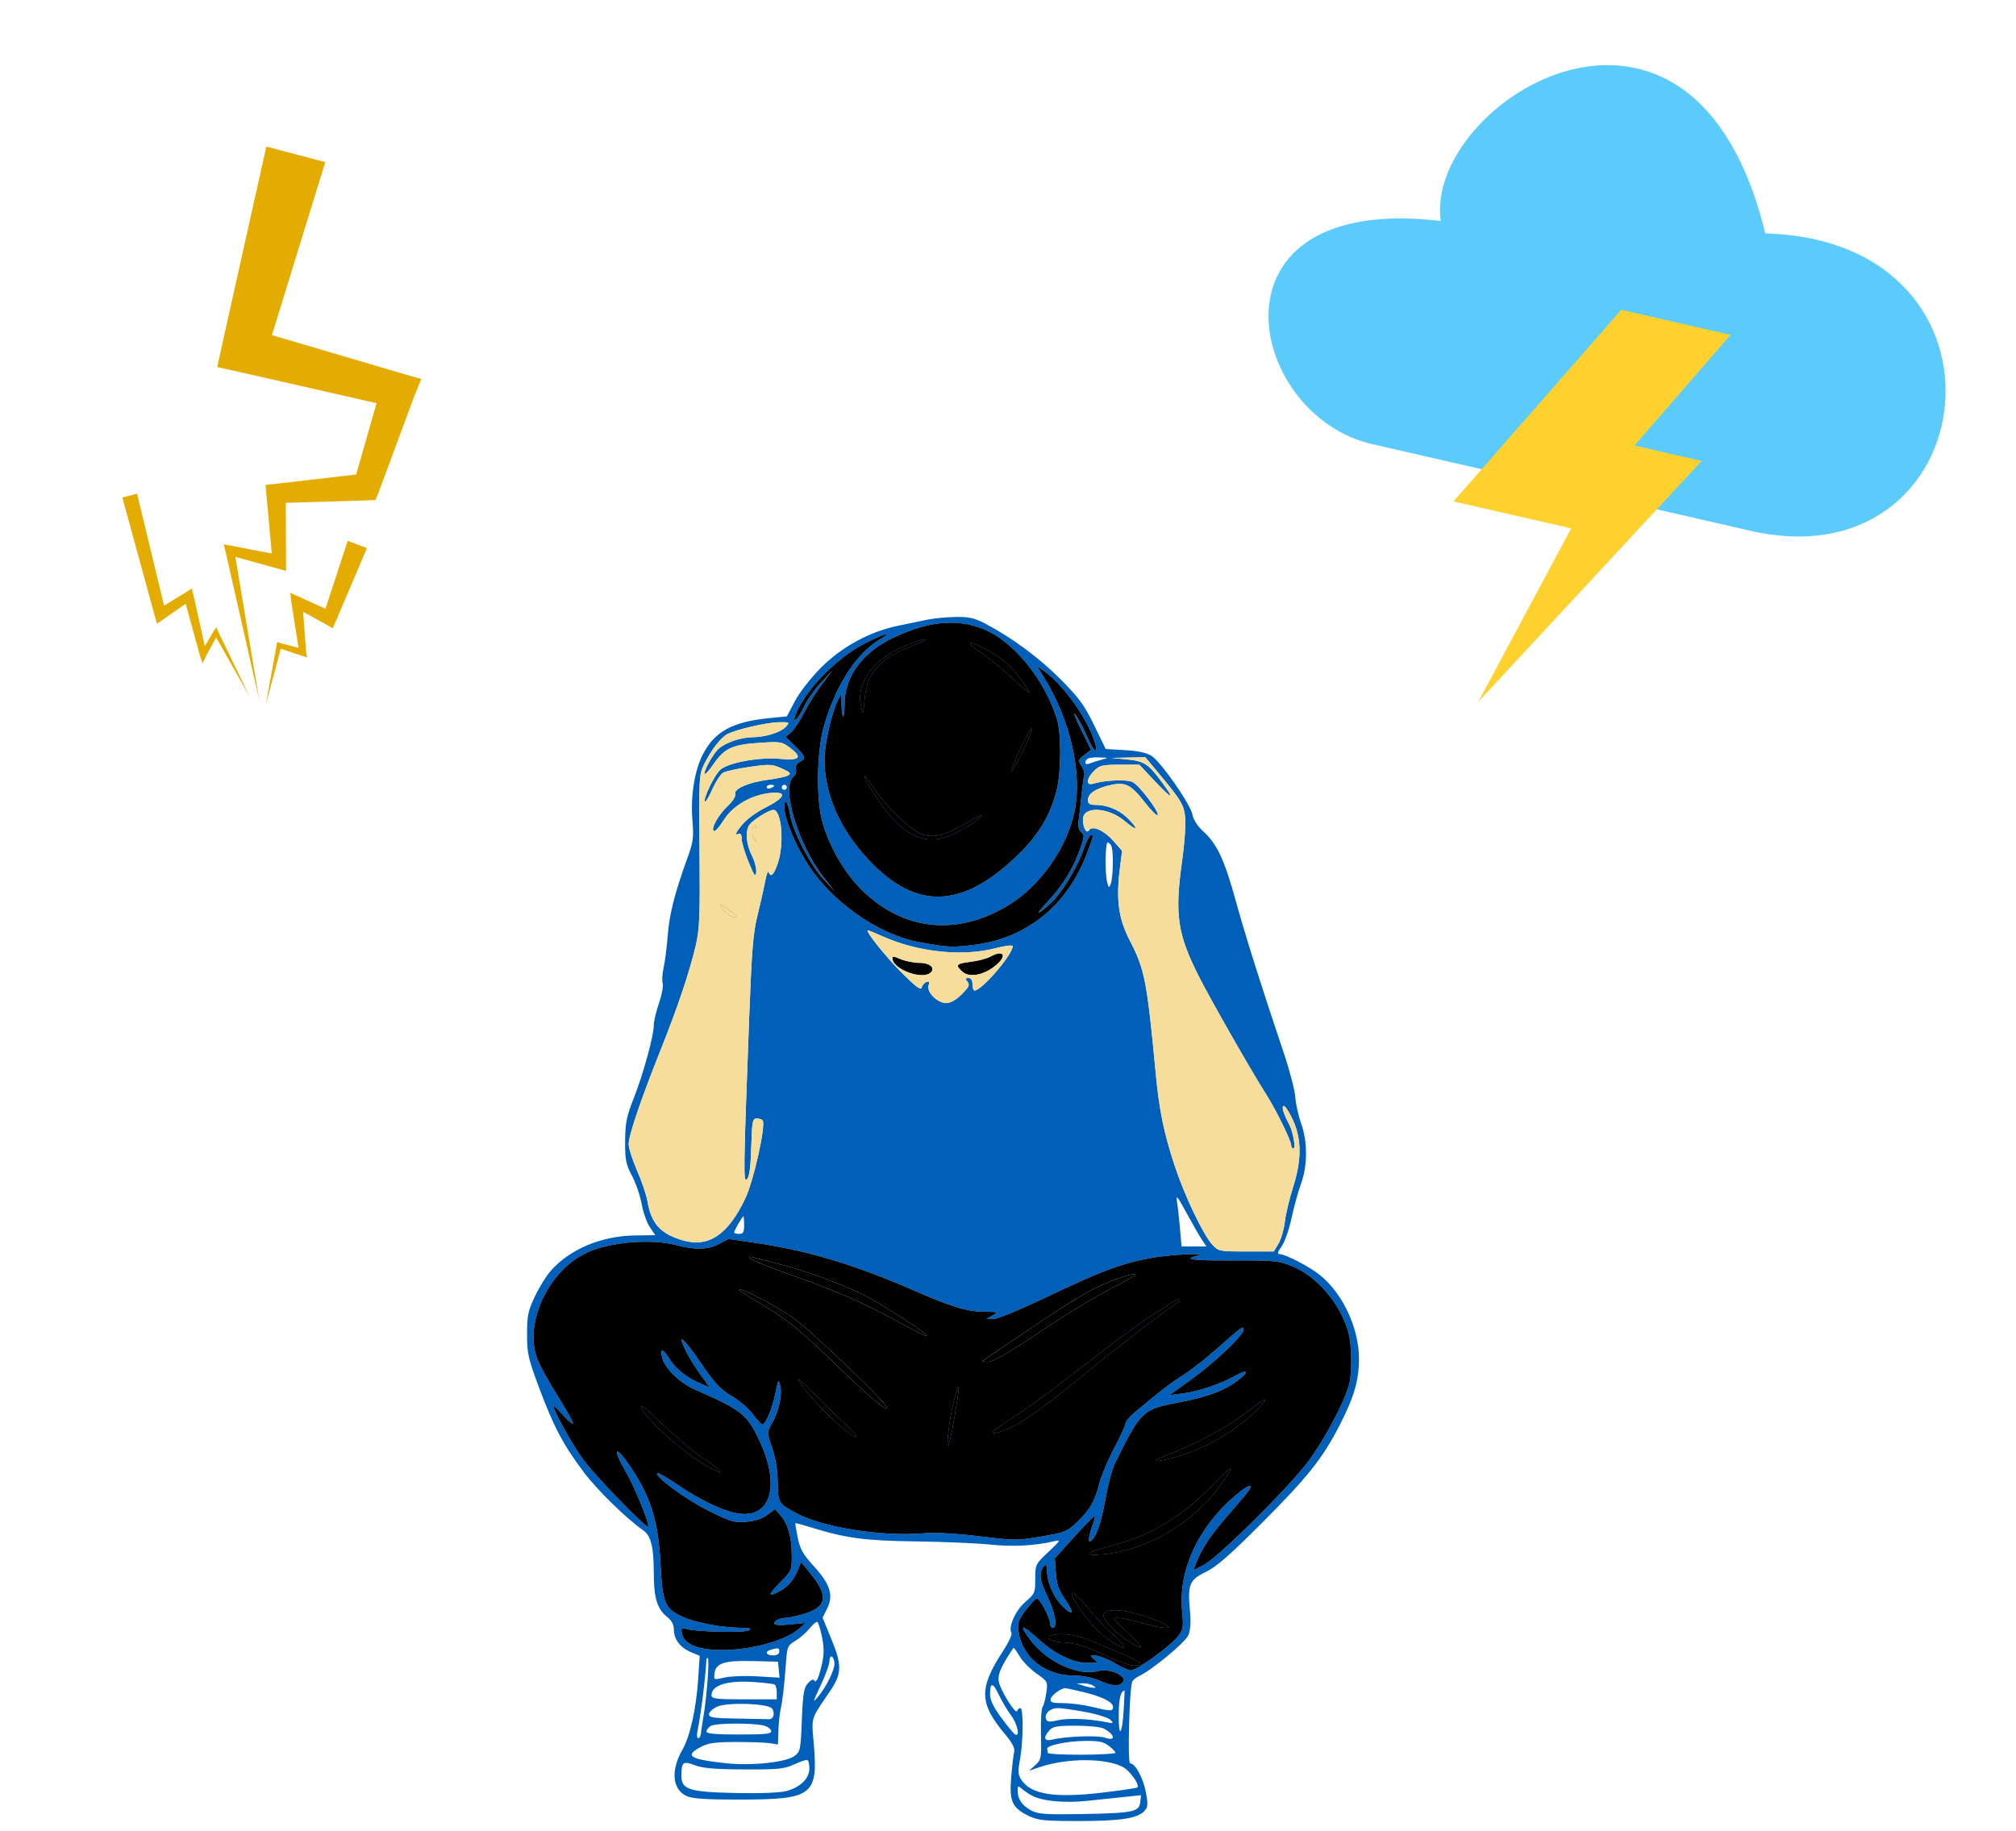 <svg width="164" height="149" viewBox="0 0 164 149" fill="none" xmlns="http://www.w3.org/2000/svg">
<path d="M77.682 113.671C77.344 114.924 77.07 116.72 77.091 117.544C77.101 117.937 77.325 117.066 77.588 115.608C78.069 112.937 78.111 112.076 77.682 113.671Z" fill="#0060B9"/>
<path d="M95.342 105.987C95.117 106.131 94.294 106.654 93.512 107.15C92.73 107.645 90.373 109.392 88.274 111.032C86.175 112.672 83.622 114.55 82.601 115.206C81.581 115.863 80.745 116.469 80.745 116.554C80.745 116.792 82.226 116.215 83.223 115.59C84.384 114.862 86.06 113.583 88.707 111.406C90.633 109.822 94.336 106.978 95.655 106.071C96.237 105.67 95.953 105.594 95.342 105.987Z" fill="#0060B9"/>
<path fill-rule="evenodd" clip-rule="evenodd" d="M73.031 50.921C73.85 50.752 74.932 50.527 75.438 50.419C75.943 50.312 76.967 50.213 77.713 50.2C78.842 50.179 79.258 50.274 80.183 50.76C82.343 51.897 84.543 53.525 86.289 55.28C87.764 56.762 88.213 57.377 89.002 58.999L89.947 60.943L91.524 61.035C92.589 61.096 93.288 61.249 93.676 61.503C94.467 62.021 96.844 65.432 97.003 66.277C97.083 66.705 97.416 67.223 97.883 67.644C98.997 68.651 99.609 69.953 100.514 73.244C101.29 76.068 102.573 80.134 104.442 85.697C104.914 87.1 105.332 88.708 105.373 89.269C105.413 89.831 105.627 90.795 105.848 91.413C106.38 92.898 106.376 94.85 105.837 96.312C105.609 96.93 105.261 98.194 105.064 99.121C104.865 100.054 104.503 101.08 104.254 101.418C103.959 101.816 103.893 102.029 104.063 102.031C104.56 102.034 106.556 103.073 107.406 103.768C109.261 105.289 110.551 108.074 110.551 110.559C110.551 112.311 110.151 113.684 108.976 115.968C107.584 118.672 106.389 120.174 102.64 123.931C100.032 126.545 98.948 127.489 98.073 127.911C96.748 128.551 96.603 128.921 96.809 131.13C96.888 131.969 96.84 132.645 96.675 133.044C96.434 133.627 93.686 135.903 92.648 136.379C92.402 136.492 92.155 136.701 92.101 136.843C91.87 137.446 91.714 143.47 91.93 143.47C92.347 143.47 93.004 144.672 93.217 145.824C93.398 146.807 93.381 147.035 93.098 147.347C92.551 147.951 91.155 148.166 87.763 148.166C84.941 148.166 84.444 148.115 83.685 147.747C82.332 147.092 82.096 146.572 82.259 144.611C82.335 143.703 82.444 142.77 82.502 142.538C82.576 142.245 82.351 141.81 81.765 141.109C79.648 138.58 79.617 137.376 81.59 134.344C82.043 133.648 82.356 132.984 82.285 132.869C81.996 132.401 82.604 131.031 83.404 130.346C84.178 129.684 84.216 129.595 84.216 128.465C84.216 127.299 84.234 127.262 85.288 126.269C86.3 125.316 86.325 125.268 85.747 125.404C84.191 125.771 82.402 125.864 80.572 125.674C79.489 125.562 76.765 125.445 74.519 125.416C70.345 125.36 68.806 125.155 65.98 124.275C65.296 124.063 64.721 123.908 64.701 123.931C64.681 123.955 64.769 124.487 64.897 125.115C65.085 126.044 65.326 126.472 66.193 127.42C67.534 128.887 67.824 129.792 67.296 130.858L66.918 131.622L67.606 133.301C68.531 135.561 68.506 136.172 67.425 137.747L67.277 137.961C66.562 139.002 66.252 139.453 66.145 139.947C66.063 140.325 66.099 140.729 66.162 141.441L66.18 141.633C66.575 146.108 66.195 146.409 60.127 146.422C57.589 146.428 56.367 146.351 55.908 146.158C54.689 145.643 54.531 144.072 55.524 142.347C56.133 141.288 56.638 139.019 56.795 136.628L56.92 134.722L56.202 134.422C55.333 134.059 54.819 133.376 54.819 132.583C54.819 132.191 54.64 131.854 54.284 131.574C53.468 130.932 53.186 130.016 53.186 128.011C53.186 125.883 52.957 124.955 52.324 124.513C50.96 123.559 48.586 121.238 47.501 119.798C45.841 117.595 45.048 116.1 43.87 112.95C42.967 110.54 42.876 110.137 42.876 108.561C42.876 107.044 42.956 106.658 43.51 105.489C43.858 104.754 44.437 103.818 44.796 103.409C46.349 101.64 48.9 100.564 51.641 100.523L53.307 100.497L52.861 99.839C52.615 99.477 52.319 98.636 52.202 97.971C52.084 97.306 51.73 96.27 51.414 95.669C50.912 94.712 50.842 94.362 50.853 92.842C50.863 91.372 50.97 90.841 51.549 89.372C52.324 87.409 53.186 84.269 53.186 83.412C53.186 83.097 53.376 82.29 53.609 81.618C53.841 80.945 53.977 80.221 53.909 80.008C53.841 79.794 53.877 79.213 53.988 78.716C54.1 78.219 54.25 77.037 54.322 76.091C54.452 74.375 54.893 72.644 55.92 69.817C56.398 68.5 56.445 68.145 56.328 66.736C56.167 64.807 56.492 62.734 57.164 61.408C58.116 59.529 59.577 58.725 62.572 58.43L64.01 58.288L64.67 57.039C65.038 56.342 65.966 55.15 66.766 54.345C68.466 52.634 70.736 51.394 73.031 50.921ZM85.986 58.527C85.089 55.554 82.729 52.512 80.447 51.389C78.205 50.285 75.703 50.443 72.677 51.88C70.144 53.083 68.707 55.044 68.703 57.303C68.702 57.912 68.649 58.358 68.586 58.295C68.523 58.231 68.466 57.785 68.46 57.303L68.448 56.425L68.156 56.982C67.67 57.908 67.067 60.581 67.071 61.793C67.078 64.657 68.323 67.475 70.695 69.996C74.532 74.075 78.292 73.942 82.795 69.569C84.494 67.918 85.415 66.389 85.953 64.322C86.331 62.873 86.348 59.728 85.986 58.527ZM67.025 59.1C67.966 55.801 69.651 53.175 71.559 52.033C72.737 51.328 71.912 51.549 70.335 52.361C68.003 53.56 65.452 56.202 64.708 58.188C64.408 58.989 64.958 58.457 65.396 57.522C65.656 56.968 66.282 56.076 66.787 55.54L67.706 54.565L66.859 55.677C66.393 56.288 65.735 57.338 65.396 58.008C65.058 58.679 64.583 59.392 64.342 59.594L63.903 59.96L64.669 60.695C65.54 61.53 65.592 61.713 65.044 62.006C64.804 62.135 64.692 62.358 64.753 62.589C64.806 62.795 64.706 63.083 64.53 63.229C63.521 64.067 64.939 68.754 66.992 71.367L67.905 72.529L66.963 71.509C65.931 70.391 64.522 67.692 64.299 66.405C64.093 65.216 63.814 64.807 63.812 65.69C63.811 66.528 64.505 68.303 65.467 69.921C67.453 73.261 71.369 76.061 74.927 76.686C77.169 77.08 77.367 77.09 79.074 76.898C83.444 76.406 86.805 73.726 88.414 69.452C88.973 67.967 88.98 67.936 88.734 67.936C88.637 67.936 88.352 68.51 88.101 69.212C87.581 70.667 86.326 72.716 85.494 73.469C84.315 74.535 84.154 74.521 85.155 73.438C86.469 72.018 87.187 70.882 87.799 69.255C88.231 68.107 88.249 67.944 87.966 67.71C87.737 67.52 87.681 67.222 87.762 66.621C87.824 66.165 87.928 65.241 87.994 64.568C88.06 63.894 88.154 63.223 88.204 63.077C88.254 62.931 88.153 62.596 87.981 62.333C87.687 61.884 87.701 61.83 88.212 61.428L88.756 61L87.92 59.313C87.461 58.386 87.263 57.856 87.482 58.137C87.7 58.418 88.124 59.219 88.424 59.918C89.075 61.438 89.485 61.436 88.893 59.915C88.168 58.05 86.359 55.611 84.967 54.62L84.351 54.181L84.91 55.087C87.084 58.609 88.066 62.919 87.407 66.048C86.775 69.05 84.562 72.154 81.943 73.71C77.743 76.205 73.398 75.708 70.048 72.35C68.697 70.996 67.541 69.013 66.939 67.017C66.381 65.171 66.425 61.206 67.025 59.1ZM70.05 57.506C69.623 55.516 71.031 53.625 73.782 52.493C74.412 52.234 75.065 52.025 75.234 52.028C75.402 52.03 74.976 52.25 74.286 52.515C71.561 53.565 70.545 54.686 70.337 56.875C70.216 58.144 70.196 58.188 70.05 57.506ZM79.823 53.093C79.328 52.779 78.92 52.459 78.916 52.38C78.902 52.125 80.414 52.856 81.413 53.587C82.252 54.2 83.032 55.122 83.71 56.3C83.807 56.468 83.175 55.944 82.304 55.134C81.434 54.325 80.317 53.406 79.823 53.093ZM61.226 59.983C62.297 59.971 63.517 59.585 63.932 59.127C64.259 58.765 64.235 58.75 63.374 58.765C62.364 58.781 59.854 59.36 59.165 59.734C58.621 60.031 57.878 60.993 57.288 62.167C56.869 63.002 56.855 63.257 56.908 69.21C56.955 74.529 56.912 75.6 56.602 76.918C56.09 79.094 55.161 81.866 53.79 85.304C52.13 89.468 51.144 92.367 51.144 93.084C51.144 93.42 51.454 94.399 51.832 95.259C52.211 96.12 52.589 97.237 52.673 97.742C52.975 99.556 53.731 100.391 55.554 100.92C57.652 101.53 59.242 100.454 60.646 97.473C61.311 96.061 62.304 91.593 62.045 91.175C61.987 91.081 61.769 91.005 61.561 91.005C61.218 91.005 61.176 91.226 61.114 93.343C61.066 94.981 60.962 95.76 60.766 95.946C60.459 96.237 60.469 95.499 60.95 82.635C61.143 77.471 61.27 75.882 61.599 74.571C61.824 73.673 62.104 72.432 62.221 71.815C62.339 71.197 62.474 70.807 62.523 70.947C62.691 71.437 62.949 71.196 63.272 70.247C63.813 68.659 63.585 65.893 62.914 65.895C62.581 65.896 61.298 66.684 60.994 67.074C60.613 67.563 60.686 68.664 61.159 69.593C61.391 70.046 61.551 70.662 61.517 70.963C61.464 71.415 61.358 71.272 60.892 70.128C60.584 69.369 60.331 68.523 60.331 68.247C60.331 67.859 60.252 67.775 59.985 67.877C59.765 67.962 59.88 67.71 60.302 67.186C60.702 66.688 61.485 66.1 62.281 65.701C63.945 64.864 64.071 64.353 62.569 64.531C61.044 64.711 59.568 65.597 58.851 66.762C58.522 67.297 58.17 67.682 58.068 67.619C57.791 67.448 58.439 66.291 59.227 65.549C59.624 65.175 59.872 64.775 59.808 64.608C59.649 64.195 60.934 63.636 62.481 63.444C63.183 63.357 63.91 63.2 64.097 63.095C64.379 62.938 64.293 62.84 63.592 62.524C62.821 62.176 62.594 62.165 60.995 62.396C60.032 62.536 59.066 62.744 58.849 62.86C58.633 62.976 58.231 63.58 57.956 64.202C57.681 64.824 57.407 65.284 57.348 65.225C57.166 65.043 58.091 63.102 58.578 62.645C59.206 62.055 61.749 61.584 63.452 61.743C65.056 61.892 65.307 61.638 64.308 60.877C63.611 60.344 63.513 60.328 61.77 60.441C59.603 60.581 58.931 60.889 58.075 62.133C57.722 62.646 57.39 63.022 57.337 62.969C57.186 62.818 57.995 61.344 58.458 60.925C59.021 60.416 60.261 59.994 61.226 59.983ZM82.257 62.779C82.206 62.728 82.547 61.89 83.014 60.916C83.482 59.943 83.908 59.19 83.961 59.243C84.014 59.296 83.673 60.134 83.203 61.105C82.733 62.076 82.307 62.829 82.257 62.779ZM88.656 62.114C88.853 62.032 89.289 61.894 89.626 61.807C90.212 61.656 90.202 61.648 89.405 61.628C88.568 61.608 88.299 61.715 88.299 62.072C88.299 62.177 88.46 62.197 88.656 62.114ZM96.417 66.582C96.329 65.489 96.118 65.14 94.062 62.679L93.167 61.608L91.805 61.639L90.442 61.67L91.697 61.792C93.085 61.927 93.427 62.153 94.543 63.673C95.603 65.117 95.38 65.08 93.962 63.575L92.684 62.22H91.095C89.679 62.22 89.45 62.275 89.004 62.721C88.348 63.377 88.325 63.957 88.962 63.756C89.868 63.471 91.712 63.4 92.147 63.633C92.701 63.929 94.282 66.011 94.182 66.312C94.14 66.438 93.67 65.978 93.136 65.291C92.002 63.831 91.55 63.605 90.317 63.88C89.162 64.138 88.503 64.575 88.503 65.083C88.503 65.387 88.641 65.486 89.066 65.486C90.054 65.486 91.009 65.869 91.705 66.544C92.669 67.478 92.544 67.698 91.538 66.838C90.159 65.657 88.091 65.559 88.098 66.674C88.102 67.357 88.392 67.872 88.592 67.549C88.845 67.139 89.812 67.56 90.555 68.402L91.28 69.224L91.1 70.672C90.779 73.249 90.994 74.764 91.937 76.585C93.124 78.879 93.312 79.846 94.018 87.33C94.303 90.352 94.689 92.227 95.571 94.883C96.389 97.344 97.887 100.478 98.629 101.278C99.118 101.806 99.209 101.824 101.375 101.824H103.616L104 101.193C104.211 100.845 104.446 100.041 104.522 99.406C104.598 98.771 104.895 97.517 105.183 96.619C105.894 94.405 105.893 92.693 105.182 91.139C104.891 90.504 104.559 89.984 104.443 89.984C104.223 89.984 104.402 90.606 104.871 91.478C105.195 92.081 105.435 93.454 105.216 93.454C105.118 93.454 105.039 93.337 105.039 93.194C105.039 92.808 103.779 90.253 102.954 88.963C101.822 87.195 98.44 81.267 97.523 79.444C95.763 75.942 95.546 74.412 96.177 69.933C96.355 68.666 96.463 67.159 96.417 66.582ZM72.21 66.135C71.424 65.186 70.334 63.451 70.334 63.148C70.334 63.061 70.698 63.535 71.143 64.201C72.134 65.686 73.959 67.443 74.933 67.849C75.852 68.234 76.885 67.991 78.578 66.995C79.238 66.606 79.807 66.317 79.843 66.353C79.971 66.481 77.915 67.771 77.145 68.045C75.338 68.69 73.849 68.113 72.21 66.135ZM62.678 64.131C62.847 64.067 62.985 63.977 62.985 63.933C62.985 63.889 62.847 63.853 62.678 63.853C62.51 63.853 62.372 63.942 62.372 64.051C62.372 64.16 62.51 64.196 62.678 64.131ZM63.801 64.261C63.914 64.261 64.005 64.17 64.005 64.057C64.005 63.945 63.914 63.853 63.801 63.853C63.689 63.853 63.597 63.945 63.597 64.057C63.597 64.17 63.689 64.261 63.801 64.261ZM61.312 68.203C61.193 67.956 61.15 67.612 61.217 67.437C61.423 66.899 61.556 67.083 61.542 67.885C61.529 68.574 61.506 68.606 61.312 68.203ZM90.36 71.906C90.55 71.421 90.592 69.317 90.421 68.871C90.352 68.694 90.215 68.549 90.114 68.549C89.905 68.549 89.871 71.057 90.071 71.804C90.195 72.266 90.216 72.274 90.36 71.906ZM59.91 74.635C59.632 74.741 58.927 74.284 58.692 73.847C58.509 73.504 58.603 73.529 59.276 74.004C59.718 74.316 60.003 74.6 59.91 74.635ZM81.001 77.148C78.316 77.848 74.735 77.482 71.868 76.214C71.221 75.928 70.653 75.694 70.605 75.694C70.336 75.694 72.057 77.851 73.373 79.164C74.495 80.283 74.927 80.604 74.98 80.355C75.02 80.168 75.191 79.962 75.361 79.897C75.592 79.808 75.637 79.879 75.54 80.183C75.368 80.725 76.262 81.614 76.98 81.614C77.325 81.614 77.778 81.355 78.237 80.897C78.829 80.305 78.91 80.127 78.702 79.876C78.496 79.629 78.511 79.572 78.781 79.572C78.998 79.572 79.112 79.748 79.112 80.083C79.112 80.364 79.188 80.593 79.28 80.593C79.864 80.593 82.379 77.668 82.379 76.989C82.379 76.874 81.793 76.941 81.001 77.148ZM78.963 78.26C79.555 78.186 80.267 78.001 80.545 77.848C81.726 77.201 81.97 77.812 80.867 78.653C79.932 79.366 78.824 79.54 78.291 79.058C77.691 78.515 77.781 78.408 78.963 78.26ZM75.621 79.193C74.902 79.677 72.776 78.886 72.617 78.075C72.557 77.775 72.618 77.772 73.273 78.046C73.671 78.212 74.369 78.347 74.825 78.347C75.709 78.347 76.161 78.829 75.621 79.193ZM98.145 101.416L97.768 100.855C97.561 100.546 96.993 99.558 96.506 98.66C95.793 97.344 95.645 97.166 95.743 97.741C95.81 98.134 95.921 99.122 95.99 99.936L96.116 101.416H97.131H98.145ZM60.127 100.395C60.457 100.395 60.535 100.259 60.535 99.681C60.535 99.288 60.509 98.966 60.477 98.966C60.393 98.966 59.718 100.129 59.718 100.274C59.718 100.341 59.902 100.395 60.127 100.395ZM74.284 104.971C69.517 102.892 65.768 101.77 61.404 101.117C60.254 100.945 59.289 100.808 59.261 100.812C59.231 100.817 58.886 100.997 58.493 101.212C57.63 101.685 56.526 101.717 55.023 101.314C53.013 100.774 49.637 101.047 47.782 101.898C44.62 103.35 42.597 107.646 43.703 110.56C43.903 111.089 44.661 112.465 45.389 113.619C46.115 114.773 46.664 115.763 46.608 115.819C46.552 115.875 46.172 115.551 45.763 115.099C45.354 114.646 45.02 114.328 45.02 114.391C45.02 114.792 46.624 117.668 47.494 118.827C48.497 120.163 52.567 124.355 52.716 124.206C52.878 124.043 51.655 121.027 50.901 119.729C49.913 118.029 49.972 117.51 50.992 118.93C52.864 121.535 53.551 123.622 53.73 127.241C53.887 130.403 54.086 130.891 55.482 131.53C56.589 132.037 58.683 132.433 60.331 132.446C60.996 132.451 61.165 132.507 60.943 132.649C60.603 132.866 56.624 132.782 55.873 132.542C55.457 132.409 55.404 132.45 55.464 132.857C55.581 133.648 56.465 134.12 58.04 134.233C60.472 134.407 63.781 133.598 64.985 132.535L65.537 132.048L64.261 132.174C63.436 132.256 62.985 132.226 62.985 132.089C62.985 131.848 63.461 131.63 63.985 131.63C64.18 131.63 64.816 131.488 65.398 131.315C67.29 130.754 67.427 129.852 65.903 127.992L65.17 127.098L64.885 127.776C64.528 128.623 64.07 129.136 63.323 129.522C62.429 129.985 62.481 129.737 63.491 128.727C64.376 127.842 64.414 127.756 64.412 126.604C64.411 125.097 64.12 124.028 63.52 123.331L63.053 122.788L62.413 123.262C61.996 123.57 61.396 123.766 60.694 123.823C59.719 123.902 59.418 123.811 57.547 122.872C55.713 121.951 53.215 120.1 53.467 119.848C53.519 119.796 54.267 120.231 55.13 120.813C57.076 122.126 58.923 122.991 60.127 123.153C62.73 123.502 63.48 120.84 61.79 117.242C60.763 115.056 60.381 114.752 56.49 113.039C55.31 112.52 54.09 111.331 53.881 110.496C53.678 109.688 53.908 109.687 54.407 110.494C54.935 111.349 55.855 112.092 56.95 112.55L57.733 112.877L57.016 111.893C56.622 111.352 56.098 110.512 55.853 110.026C55.014 108.364 55.539 108.746 56.967 110.836C58.138 112.55 58.595 113.043 59.515 113.582C60.132 113.943 60.913 114.613 61.249 115.07C61.586 115.527 61.928 115.903 62.01 115.906C62.28 115.915 62.813 114.654 63.074 113.385C63.317 112.21 63.341 112.173 63.477 112.78C63.645 113.527 63.328 114.899 62.765 115.869C62.378 116.536 62.379 116.555 62.809 117.809C63.086 118.615 63.252 119.631 63.267 120.606C63.294 122.304 63.324 122.353 64.861 123.16C67.015 124.291 71.753 125.033 75.075 124.76C76.107 124.676 77.692 124.758 79.668 124.998C82.535 125.347 82.786 125.348 84.726 125.016C86.651 124.686 86.818 124.617 87.652 123.81C88.693 122.801 89.047 122.18 89.44 120.668C89.6 120.054 90.144 118.77 90.648 117.814C91.153 116.858 91.565 115.957 91.565 115.812C91.565 115.668 91.91 115.259 92.331 114.903C94.307 113.235 95.161 112.577 96.229 111.899C96.864 111.496 98.072 110.556 98.915 109.811C101.084 107.89 101.16 107.835 101.16 108.192C101.16 108.639 98.817 110.863 96.873 112.262L95.138 113.51L96.191 113.379C97.471 113.219 99.277 112.615 100.476 111.945C101.523 111.359 101.653 111.587 100.69 112.321C99.617 113.14 98.252 113.655 96.04 114.076C92.912 114.672 92.862 114.72 90.698 119.056C90.479 119.494 90.134 120.791 89.931 121.937C89.577 123.938 89.156 125.126 88.7 125.407C88.48 125.544 88.591 124.859 88.947 123.895C89.046 123.627 89.097 123.377 89.059 123.34C89.022 123.302 88.274 124.065 87.398 125.034L85.805 126.796L85.891 127.99C85.959 128.922 86.123 129.39 86.639 130.123C87.388 131.185 87.337 131.538 86.543 130.797C85.805 130.109 85.236 128.919 85.181 127.953C85.141 127.247 85.1 127.184 84.879 127.483C84.49 128.011 84.568 128.55 85.237 129.964C85.842 131.244 86.04 132.446 85.645 132.446C85.533 132.446 85.441 132.311 85.441 132.146C85.441 131.644 84.555 129.986 84.327 130.061C84.21 130.099 83.806 130.533 83.429 131.026C82.853 131.779 82.761 132.044 82.849 132.694C83.132 134.811 84.99 136.325 87.301 136.325C88.016 136.325 88.839 136.484 89.422 136.733C90.552 137.218 91.021 137.245 91.351 136.847C91.743 136.375 90.257 135.714 89.352 135.958C87.736 136.394 85.221 135.262 83.859 133.484C82.85 132.168 83.063 132.08 84.369 133.275C85.791 134.576 87.263 135.3 88.491 135.302C89.332 135.304 89.369 135.283 89.001 135.005C88.219 134.413 89.553 134.656 90.647 135.304C91.208 135.637 91.814 135.912 91.993 135.913C92.442 135.918 95.05 134.058 95.735 133.244C96.275 132.602 96.291 132.516 96.158 131.008C95.867 127.725 97.479 124.254 100.488 121.684C101.714 120.636 102.153 120.653 101.246 121.713C100.918 122.096 100.114 123.037 99.459 123.804C98.334 125.124 97.715 126.101 97.278 127.25L97.086 127.755L97.942 127.318C99.081 126.737 104.718 121.158 106.374 118.973C107.676 117.254 109.26 114.309 109.736 112.718C109.878 112.245 109.951 111.162 109.908 110.177C109.846 108.764 109.716 108.212 109.175 107.068C108.327 105.271 106.714 103.668 105.099 103.016C104.005 102.575 103.642 102.54 100.285 102.557C97.02 102.573 96.183 102.463 97.383 102.174C98.404 101.928 95.312 102.061 93.787 102.328C91.344 102.756 89.605 103.399 85.229 105.492C83.108 106.506 81.117 107.333 80.804 107.329L80.235 107.322L80.745 107.03C81.234 106.751 81.208 106.738 80.119 106.731C78.668 106.722 77.469 106.36 74.284 104.971ZM69.671 116.845C69.321 117.196 65.671 113.647 64.93 112.236C64.841 112.067 65.493 112.667 66.378 113.568C67.262 114.469 68.385 115.555 68.872 115.982C69.359 116.409 69.719 116.798 69.671 116.845ZM94.537 118.56C97.329 117.499 100.091 116.011 101.698 114.704C102.889 113.734 103.307 113.624 102.474 114.499C100.786 116.273 98.08 117.877 95.627 118.556C94.139 118.969 93.456 118.971 94.537 118.56ZM57.849 119.469C55.961 118.501 52.839 115.791 52.219 114.584C52.005 114.167 52.523 114.567 53.838 115.835C54.901 116.86 56.43 118.137 57.236 118.673C58.741 119.674 59.063 120.092 57.849 119.469ZM90.544 125.735C93.643 124.931 96.191 123.385 98.708 120.78C99.436 120.026 100.067 119.445 100.11 119.488C100.153 119.531 99.756 120.172 99.228 120.912C97.086 123.915 93.255 126.155 89.738 126.462C87.976 126.616 88.31 126.315 90.544 125.735ZM89.592 132.93C88.663 132.18 87.008 129.861 87.19 129.566C87.253 129.464 87.811 130.002 88.43 130.761C89.05 131.52 90.013 132.541 90.571 133.032C92.186 134.453 91.372 134.368 89.592 132.93ZM90.425 132.429C89.947 131.939 89.718 131.542 89.796 131.338C89.983 130.852 91.454 130.934 93.206 131.53C95.801 132.413 95.561 132.801 92.892 132.038C92.107 131.813 91.234 131.634 90.953 131.639C90.488 131.647 90.548 131.746 91.616 132.732C92.262 133.328 92.79 133.881 92.79 133.96C92.79 134.241 91.17 133.191 90.425 132.429ZM66.621 136.299C67.043 134.939 67.095 134.274 66.865 133.168C66.737 132.551 66.569 132.01 66.493 131.966C66.416 131.923 66.128 132.165 65.852 132.504C65.577 132.844 65.056 133.296 64.695 133.509C64.082 133.871 64.033 133.984 63.939 135.264C63.8 137.168 63.662 138.364 63.501 139.081C63.425 139.418 63.345 140.199 63.323 140.816L63.284 141.939L62.675 141.837C62.34 141.781 61.102 141.735 59.922 141.735C58.174 141.735 57.636 141.81 57.001 142.143C55.653 142.851 56.097 143.142 59.004 143.46C61.088 143.688 63.917 143.398 64.618 142.884C65.104 142.527 65.133 142.389 65.23 139.949C65.316 137.797 65.395 137.318 65.726 136.954C65.994 136.657 66.165 136.594 66.263 136.753C66.348 136.891 66.495 136.705 66.621 136.299ZM86.374 133.615C85.267 133.545 84.877 133.138 85.786 133.003C86.655 132.873 87.669 133.056 88.911 133.565C92.873 135.191 93.414 135.509 92.223 135.509C91.911 135.509 91.015 135.202 90.233 134.826C88.374 133.936 87.596 133.692 86.374 133.615ZM62.883 134.692C63.2 134.692 63.393 134.576 63.393 134.386C63.393 134.072 63.344 134.06 62.73 134.22C62.193 134.361 62.3 134.692 62.883 134.692ZM84.316 136.163C83.804 135.802 83.195 135.185 82.963 134.793C82.732 134.401 82.507 134.08 82.465 134.08C82.422 134.08 82.106 134.562 81.764 135.151C81.309 135.933 81.171 136.385 81.251 136.821C81.385 137.544 82.632 139.545 82.743 139.214C82.786 139.085 82.905 138.979 83.008 138.979C83.264 138.979 83.244 141.701 82.978 143.142C82.796 144.125 82.813 144.398 83.082 144.809C83.876 146.021 85.824 146.32 89.806 145.841C91.253 145.667 92.477 145.484 92.526 145.435C92.739 145.223 91.913 144.062 91.338 143.764C89.912 143.027 86.772 143.034 84.585 143.78L83.706 144.08L84.216 143.622C84.702 143.186 84.724 143.068 84.682 141.136C84.657 140.02 84.715 139.01 84.809 138.89C84.904 138.771 85.041 138.256 85.115 137.747C85.248 136.827 85.242 136.816 84.316 136.163ZM66.544 138.06C67.21 137.267 67.884 135.906 67.884 135.354C67.884 135.115 67.792 134.863 67.68 134.794C67.566 134.724 67.476 134.879 67.476 135.145C67.476 135.407 67.151 136.309 66.753 137.147C66.113 138.499 66.089 138.603 66.544 138.06ZM57.251 139.489C57.363 138.816 57.508 137.507 57.572 136.58C57.637 135.654 57.642 134.896 57.582 134.896C57.522 134.896 57.469 134.965 57.465 135.049C57.397 136.475 57.027 139.431 56.737 140.867C56.675 141.176 56.703 141.429 56.8 141.429C56.898 141.429 56.993 141.268 57.012 141.072C57.031 140.875 57.139 140.163 57.251 139.489ZM63.417 136.504L63.354 135.853L63.291 135.202L61.249 135.151C58.92 135.092 58.223 135.316 58.125 136.158C58.062 136.692 58.068 136.694 58.941 136.49C59.425 136.378 60.63 136.335 61.619 136.395L63.417 136.504ZM63.189 137.715C63.189 137.413 63.114 137.12 63.024 137.064C62.933 137.008 62.175 136.914 61.34 136.857C59.181 136.707 57.881 137.111 57.881 137.932C57.881 138.222 58.219 138.265 60.535 138.265H63.189L63.189 137.715ZM82.566 141.112C83.006 141.384 82.781 140.275 82.254 139.58C81.962 139.193 81.516 138.442 81.264 137.911C80.764 136.859 80.541 136.845 80.541 137.868C80.541 138.325 80.817 138.9 81.443 139.75C81.939 140.424 82.444 141.037 82.566 141.112ZM88.911 137.322C89.183 137.338 89.183 137.318 88.911 137.142C88.743 137.033 88.375 136.952 88.095 136.961L87.584 136.978L88.095 137.142C88.375 137.232 88.743 137.313 88.911 137.322ZM90.544 138.882C90.544 138.48 89.62 138.024 88.054 137.655C87.347 137.488 86.722 137.352 86.666 137.352C86.318 137.352 85.535 137.923 85.479 138.219C85.421 138.516 85.579 138.571 86.498 138.574C87.095 138.576 88.135 138.71 88.809 138.873C90.366 139.249 90.544 139.25 90.544 138.882ZM91.009 139.461C90.984 141.488 91.282 141.242 91.409 139.132C91.461 138.262 91.495 137.551 91.484 137.553C91.165 137.602 91.026 138.163 91.009 139.461ZM62.523 139.881C62.918 139.9 63.076 139.428 62.812 139.019C62.542 138.6 59.173 138.481 58.34 138.861C57.976 139.027 57.677 139.306 57.677 139.48C57.677 139.744 58.046 139.801 59.922 139.83C61.158 139.848 62.328 139.871 62.523 139.881ZM90.34 139.936C90.172 139.762 89.266 139.476 88.327 139.299C87.389 139.123 86.366 138.979 86.056 138.979C85.42 138.979 84.93 139.438 85.098 139.876C85.188 140.11 85.38 140.127 86.091 139.962C86.914 139.772 88.622 139.844 90.034 140.129C90.584 140.24 90.615 140.221 90.34 139.936ZM62.732 140.818C62.7 140.65 62.399 140.455 62.064 140.383C61.074 140.171 58.217 140.199 57.83 140.424C57.633 140.539 57.473 140.744 57.473 140.881C57.473 141.063 58.179 141.128 60.132 141.126C62.378 141.123 62.781 141.075 62.732 140.818ZM89.917 141.393C90.801 141.701 90.705 141.123 89.792 140.643C89.547 140.514 88.528 140.408 87.527 140.408C86.024 140.408 85.649 140.473 85.37 140.781C84.84 141.367 84.939 141.703 85.594 141.545C86.744 141.268 89.299 141.178 89.917 141.393ZM90.748 142.618C90.749 142.541 90.507 142.289 90.211 142.056C89.775 141.714 89.396 141.636 88.22 141.649C86.769 141.664 85.089 142.026 85.186 142.303C85.214 142.384 85.237 142.525 85.237 142.618C85.237 142.71 86.477 142.779 87.992 142.771C89.508 142.762 90.748 142.693 90.748 142.618ZM63.995 145.719C65.11 145.418 65.843 144.697 65.843 143.9C65.843 143.565 65.774 143.252 65.69 143.205C65.606 143.159 65.123 143.314 64.618 143.55C63.802 143.932 63.344 143.979 60.535 143.966C58.145 143.956 57.162 143.872 56.519 143.624C55.562 143.255 55.431 143.361 55.431 144.503C55.431 145.602 56.089 145.809 59.828 145.886C61.891 145.929 63.448 145.866 63.995 145.719ZM88.445 146.524C86.599 146.718 84.829 146.555 83.97 146.11C83.712 145.977 83.341 145.727 83.144 145.556C82.817 145.271 82.787 145.283 82.787 145.698C82.787 146.381 83.135 146.897 83.865 147.296C84.431 147.605 84.991 147.647 87.891 147.6C92.14 147.53 92.666 147.427 92.756 146.648L92.823 146.064L91.531 146.2L90.41 146.318L88.445 146.524Z" fill="#0060B9"/>
<path fill-rule="evenodd" clip-rule="evenodd" d="M61.404 101.117C65.768 101.77 69.517 102.892 74.284 104.971C77.469 106.36 78.668 106.722 80.119 106.731C81.208 106.738 81.234 106.751 80.745 107.03L80.235 107.322L80.804 107.329C81.117 107.333 83.108 106.506 85.229 105.492C89.605 103.399 91.344 102.756 93.787 102.328C95.312 102.061 98.404 101.928 97.383 102.174C96.183 102.463 97.02 102.573 100.285 102.557C103.642 102.54 104.005 102.575 105.1 103.016C106.714 103.668 108.327 105.271 109.175 107.068C109.716 108.212 109.846 108.764 109.908 110.177C109.951 111.162 109.878 112.245 109.736 112.718C109.26 114.309 107.676 117.254 106.374 118.973C104.718 121.158 99.081 126.737 97.942 127.318L97.086 127.755L97.278 127.25C97.715 126.101 98.334 125.124 99.459 123.804C100.114 123.037 100.918 122.096 101.246 121.713C102.153 120.653 101.714 120.636 100.488 121.684C97.479 124.254 95.867 127.725 96.158 131.008C96.291 132.516 96.275 132.602 95.735 133.244C95.05 134.058 92.442 135.918 91.993 135.913C91.814 135.912 91.208 135.637 90.647 135.304C89.553 134.656 88.219 134.413 89.001 135.005C89.369 135.283 89.332 135.304 88.491 135.302C87.263 135.3 85.791 134.576 84.369 133.275C83.063 132.08 82.85 132.168 83.859 133.484C85.221 135.262 87.736 136.394 89.352 135.958C90.257 135.714 91.743 136.375 91.351 136.847C91.021 137.245 90.552 137.218 89.422 136.733C88.839 136.484 88.016 136.325 87.301 136.325C84.99 136.325 83.132 134.811 82.849 132.694C82.761 132.044 82.853 131.779 83.429 131.026C83.806 130.533 84.21 130.099 84.327 130.061C84.555 129.986 85.441 131.644 85.441 132.146C85.441 132.311 85.533 132.446 85.645 132.446C86.04 132.446 85.842 131.244 85.237 129.964C84.568 128.55 84.49 128.011 84.879 127.483C85.1 127.184 85.141 127.247 85.181 127.953C85.236 128.919 85.805 130.109 86.543 130.797C87.337 131.538 87.388 131.185 86.639 130.123C86.123 129.39 85.959 128.922 85.891 127.99L85.805 126.796L87.398 125.034C88.274 124.065 89.022 123.302 89.059 123.34C89.097 123.377 89.046 123.627 88.947 123.895C88.591 124.859 88.48 125.544 88.7 125.407C89.156 125.126 89.577 123.938 89.931 121.937C90.134 120.791 90.479 119.494 90.698 119.056C92.862 114.72 92.912 114.672 96.04 114.076C98.252 113.655 99.617 113.14 100.69 112.321C101.653 111.587 101.523 111.359 100.476 111.945C99.277 112.615 97.471 113.219 96.191 113.379L95.138 113.51L96.873 112.262C98.817 110.863 101.16 108.639 101.16 108.192C101.16 107.835 101.084 107.89 98.915 109.811C98.072 110.556 96.864 111.496 96.229 111.899C95.161 112.577 94.307 113.235 92.331 114.903C91.91 115.259 91.565 115.668 91.565 115.812C91.565 115.957 91.153 116.858 90.648 117.814C90.144 118.77 89.6 120.054 89.441 120.668C89.047 122.18 88.693 122.801 87.652 123.81C86.818 124.617 86.651 124.686 84.726 125.016C82.786 125.348 82.535 125.347 79.668 124.998C77.692 124.758 76.107 124.676 75.075 124.76C71.753 125.033 67.015 124.291 64.861 123.16C63.324 122.353 63.294 122.304 63.267 120.606C63.252 119.631 63.086 118.615 62.809 117.809C62.379 116.555 62.378 116.536 62.765 115.869C63.328 114.899 63.645 113.527 63.477 112.78C63.341 112.173 63.317 112.21 63.074 113.385C62.813 114.654 62.28 115.915 62.01 115.906C61.928 115.903 61.586 115.527 61.249 115.07C60.913 114.613 60.132 113.943 59.515 113.582C58.595 113.043 58.138 112.55 56.967 110.836C55.539 108.746 55.014 108.364 55.853 110.026C56.098 110.512 56.622 111.352 57.016 111.893L57.733 112.877L56.95 112.55C55.855 112.092 54.935 111.349 54.407 110.494C53.908 109.687 53.678 109.688 53.881 110.496C54.09 111.331 55.31 112.52 56.49 113.039C60.381 114.752 60.763 115.056 61.79 117.242C63.48 120.84 62.73 123.502 60.127 123.153C58.923 122.991 57.076 122.126 55.13 120.813C54.267 120.231 53.519 119.796 53.467 119.848C53.215 120.1 55.713 121.951 57.547 122.872C59.418 123.811 59.719 123.902 60.694 123.823C61.396 123.766 61.996 123.57 62.413 123.262L63.053 122.788L63.52 123.331C64.12 124.028 64.411 125.097 64.412 126.604C64.414 127.756 64.376 127.842 63.491 128.727C62.481 129.737 62.429 129.985 63.323 129.522C64.07 129.136 64.528 128.623 64.885 127.776L65.17 127.098L65.903 127.992C67.427 129.852 67.29 130.754 65.398 131.315C64.816 131.488 64.18 131.63 63.985 131.63C63.461 131.63 62.985 131.848 62.985 132.089C62.985 132.226 63.436 132.256 64.261 132.174L65.537 132.048L64.985 132.535C63.781 133.598 60.472 134.407 58.04 134.233C56.465 134.12 55.581 133.648 55.464 132.857C55.404 132.45 55.457 132.409 55.873 132.542C56.624 132.782 60.603 132.866 60.943 132.649C61.165 132.507 60.996 132.451 60.331 132.446C58.683 132.433 56.589 132.037 55.482 131.53C54.086 130.891 53.887 130.403 53.73 127.241C53.551 123.622 52.864 121.535 50.992 118.93C49.972 117.51 49.913 118.029 50.901 119.729C51.655 121.027 52.878 124.043 52.716 124.206C52.567 124.355 48.497 120.163 47.494 118.827C46.624 117.668 45.02 114.792 45.02 114.391C45.02 114.328 45.354 114.646 45.763 115.099C46.172 115.551 46.552 115.875 46.608 115.819C46.664 115.763 46.115 114.773 45.389 113.619C44.661 112.465 43.903 111.089 43.703 110.56C42.597 107.646 44.62 103.35 47.782 101.898C49.637 101.047 53.013 100.774 55.023 101.314C56.526 101.717 57.63 101.685 58.493 101.212C58.886 100.997 59.231 100.817 59.261 100.812C59.289 100.808 60.254 100.945 61.404 101.117ZM64.659 103.844C62.79 103.177 61.166 102.531 61.051 102.409C60.902 102.252 60.96 102.22 61.249 102.302C61.474 102.365 62.439 102.612 63.393 102.852C65.492 103.378 68.527 104.492 70.346 105.406C71.814 106.142 75.513 108.554 75.379 108.688C75.334 108.733 74.432 108.294 73.376 107.711C70.418 106.078 68.359 105.164 64.659 103.844ZM83.808 108.099C87.698 105.481 89.087 104.684 90.851 104.055C91.846 103.701 92.382 103.588 92.382 103.734C92.382 103.773 91.631 104.197 90.713 104.676C88.612 105.772 87.066 106.718 83.643 108.997C81.961 110.118 80.724 110.807 80.394 110.807C80.1 110.807 79.899 110.769 79.946 110.724C79.993 110.678 81.731 109.497 83.808 108.099ZM61.607 105.914C60.793 105.436 60.127 105.009 60.127 104.965C60.127 104.669 63.007 106.164 64.618 107.296C65.949 108.232 72.171 114.193 72.171 114.532C72.171 114.888 70.8 113.735 67.986 111.013C64.971 108.097 64.004 107.324 61.607 105.914ZM93.512 107.15C94.294 106.654 95.117 106.131 95.342 105.987C95.953 105.594 96.237 105.67 95.655 106.071C94.336 106.978 90.633 109.822 88.707 111.406C86.06 113.583 84.384 114.862 83.223 115.59C82.226 116.215 80.745 116.792 80.745 116.554C80.745 116.469 81.581 115.863 82.601 115.206C83.622 114.55 86.175 112.672 88.274 111.032C90.373 109.392 92.73 107.645 93.512 107.15ZM69.671 116.845C69.321 117.196 65.671 113.647 64.93 112.236C64.841 112.067 65.493 112.667 66.378 113.568C67.262 114.469 68.385 115.555 68.872 115.982C69.359 116.409 69.719 116.798 69.671 116.845ZM77.091 117.544C77.07 116.72 77.344 114.924 77.682 113.671C78.111 112.076 78.069 112.937 77.588 115.608C77.325 117.066 77.101 117.937 77.091 117.544ZM94.537 118.56C97.329 117.499 100.091 116.011 101.698 114.704C102.889 113.734 103.307 113.624 102.474 114.499C100.786 116.273 98.08 117.877 95.627 118.556C94.139 118.969 93.456 118.971 94.537 118.56ZM57.849 119.469C55.961 118.501 52.839 115.791 52.219 114.584C52.005 114.167 52.523 114.567 53.838 115.835C54.901 116.86 56.43 118.137 57.236 118.673C58.741 119.674 59.063 120.092 57.849 119.469ZM90.544 125.735C93.643 124.931 96.191 123.385 98.708 120.78C99.436 120.026 100.067 119.445 100.11 119.488C100.153 119.531 99.756 120.172 99.228 120.912C97.086 123.915 93.255 126.155 89.738 126.462C87.976 126.616 88.31 126.315 90.544 125.735ZM89.592 132.93C88.663 132.18 87.008 129.861 87.19 129.566C87.253 129.464 87.811 130.002 88.43 130.761C89.05 131.52 90.013 132.541 90.571 133.032C92.186 134.453 91.372 134.368 89.592 132.93ZM90.425 132.429C89.947 131.939 89.718 131.542 89.796 131.338C89.983 130.852 91.454 130.934 93.206 131.53C95.801 132.413 95.561 132.801 92.892 132.038C92.107 131.813 91.234 131.634 90.953 131.639C90.488 131.647 90.548 131.746 91.616 132.732C92.262 133.328 92.79 133.881 92.79 133.96C92.79 134.241 91.17 133.191 90.425 132.429ZM86.374 133.615C85.267 133.545 84.877 133.138 85.786 133.003C86.655 132.873 87.669 133.056 88.911 133.565C92.873 135.191 93.414 135.509 92.223 135.509C91.911 135.509 91.015 135.202 90.233 134.826C88.374 133.936 87.596 133.692 86.374 133.615Z" fill="black"/>
<path fill-rule="evenodd" clip-rule="evenodd" d="M70.05 57.506C69.623 55.516 71.031 53.625 73.782 52.493C74.412 52.234 75.065 52.025 75.234 52.028C75.402 52.03 74.976 52.25 74.286 52.515C71.561 53.565 70.545 54.686 70.337 56.875C70.216 58.144 70.196 58.188 70.05 57.506ZM79.823 53.093C79.328 52.779 78.92 52.459 78.916 52.38C78.902 52.125 80.414 52.856 81.413 53.587C82.252 54.2 83.032 55.122 83.71 56.3C83.807 56.468 83.175 55.944 82.304 55.134C81.434 54.325 80.317 53.406 79.823 53.093ZM82.257 62.779C82.206 62.728 82.547 61.89 83.014 60.916C83.482 59.943 83.908 59.19 83.961 59.243C84.014 59.296 83.673 60.134 83.203 61.105C82.733 62.076 82.307 62.829 82.257 62.779ZM72.21 66.135C71.424 65.186 70.334 63.451 70.334 63.148C70.334 63.061 70.698 63.535 71.143 64.201C72.134 65.686 73.959 67.443 74.933 67.849C75.852 68.234 76.885 67.991 78.578 66.995C79.238 66.606 79.807 66.317 79.843 66.353C79.971 66.481 77.915 67.771 77.145 68.045C75.338 68.69 73.849 68.113 72.21 66.135ZM61.312 68.203C61.193 67.956 61.15 67.612 61.217 67.437C61.423 66.899 61.556 67.083 61.542 67.885C61.529 68.574 61.506 68.606 61.312 68.203ZM59.91 74.635C59.632 74.741 58.927 74.284 58.692 73.847C58.509 73.504 58.603 73.529 59.276 74.004C59.718 74.316 60.003 74.6 59.91 74.635ZM78.963 78.26C79.555 78.186 80.267 78.001 80.545 77.848C81.726 77.201 81.97 77.812 80.867 78.653C79.932 79.366 78.824 79.54 78.291 79.058C77.691 78.515 77.781 78.408 78.963 78.26ZM75.621 79.193C74.902 79.677 72.776 78.886 72.617 78.075C72.557 77.775 72.618 77.772 73.273 78.046C73.671 78.212 74.369 78.347 74.825 78.347C75.709 78.347 76.161 78.829 75.621 79.193ZM64.659 103.844C62.79 103.177 61.166 102.531 61.051 102.409C60.902 102.252 60.96 102.22 61.249 102.302C61.474 102.365 62.439 102.612 63.393 102.852C65.492 103.378 68.527 104.492 70.346 105.406C71.814 106.142 75.513 108.554 75.379 108.688C75.334 108.733 74.432 108.294 73.376 107.711C70.418 106.078 68.359 105.164 64.659 103.844ZM83.808 108.099C87.698 105.481 89.087 104.684 90.851 104.055C91.846 103.701 92.382 103.588 92.382 103.734C92.382 103.773 91.631 104.197 90.713 104.676C88.612 105.772 87.066 106.718 83.643 108.997C81.961 110.118 80.724 110.807 80.394 110.807C80.1 110.807 79.899 110.769 79.946 110.724C79.993 110.678 81.731 109.497 83.808 108.099ZM61.607 105.914C60.793 105.436 60.127 105.009 60.127 104.965C60.127 104.669 63.007 106.164 64.618 107.296C65.949 108.232 72.171 114.193 72.171 114.532C72.171 114.888 70.8 113.735 67.986 111.013C64.971 108.097 64.004 107.324 61.607 105.914ZM93.512 107.15C94.294 106.654 95.117 106.131 95.342 105.987C95.953 105.594 96.237 105.67 95.655 106.071C94.336 106.978 90.633 109.822 88.707 111.406C86.06 113.583 84.384 114.862 83.223 115.59C82.226 116.215 80.745 116.792 80.745 116.554C80.745 116.469 81.581 115.863 82.601 115.206C83.622 114.55 86.175 112.672 88.274 111.032C90.373 109.392 92.73 107.645 93.512 107.15ZM69.671 116.845C69.321 117.196 65.671 113.647 64.93 112.236C64.841 112.067 65.493 112.667 66.378 113.568C67.262 114.469 68.385 115.555 68.872 115.982C69.359 116.409 69.719 116.798 69.671 116.845ZM77.091 117.544C77.07 116.72 77.344 114.924 77.682 113.671C78.111 112.076 78.069 112.937 77.588 115.608C77.325 117.066 77.101 117.937 77.091 117.544ZM94.537 118.56C97.329 117.499 100.091 116.011 101.698 114.704C102.889 113.734 103.307 113.624 102.474 114.499C100.786 116.273 98.08 117.877 95.627 118.556C94.139 118.969 93.456 118.971 94.537 118.56ZM57.849 119.469C55.961 118.501 52.839 115.791 52.219 114.584C52.005 114.167 52.523 114.567 53.838 115.835C54.901 116.86 56.43 118.137 57.236 118.673C58.741 119.674 59.063 120.092 57.849 119.469ZM90.544 125.735C93.643 124.931 96.191 123.385 98.708 120.78C99.436 120.026 100.067 119.445 100.11 119.488C100.153 119.531 99.756 120.172 99.228 120.912C97.086 123.915 93.255 126.155 89.738 126.462C87.976 126.616 88.31 126.315 90.544 125.735ZM89.592 132.93C88.663 132.18 87.008 129.861 87.19 129.566C87.253 129.464 87.811 130.002 88.43 130.761C89.05 131.52 90.013 132.541 90.571 133.032C92.186 134.453 91.372 134.368 89.592 132.93ZM90.425 132.429C89.947 131.939 89.718 131.542 89.796 131.338C89.983 130.852 91.454 130.934 93.206 131.53C95.801 132.413 95.561 132.801 92.892 132.038C92.107 131.813 91.234 131.634 90.953 131.639C90.488 131.647 90.548 131.746 91.616 132.732C92.262 133.328 92.79 133.881 92.79 133.96C92.79 134.241 91.17 133.191 90.425 132.429ZM86.374 133.615C85.267 133.545 84.877 133.138 85.786 133.003C86.655 132.873 87.669 133.056 88.911 133.565C92.873 135.191 93.414 135.509 92.223 135.509C91.911 135.509 91.015 135.202 90.233 134.826C88.374 133.936 87.596 133.692 86.374 133.615Z" fill="black"/>
<path fill-rule="evenodd" clip-rule="evenodd" d="M80.447 51.389C82.729 52.512 85.089 55.554 85.986 58.527C86.348 59.728 86.331 62.873 85.953 64.322C85.415 66.389 84.494 67.918 82.795 69.569C78.292 73.942 74.532 74.075 70.695 69.996C68.323 67.475 67.078 64.657 67.071 61.793C67.067 60.581 67.67 57.908 68.156 56.982L68.448 56.425L68.46 57.303C68.466 57.785 68.523 58.231 68.586 58.295C68.649 58.358 68.702 57.912 68.703 57.303C68.707 55.044 70.144 53.083 72.677 51.88C75.703 50.443 78.205 50.285 80.447 51.389ZM70.05 57.506C69.623 55.516 71.031 53.625 73.782 52.493C74.412 52.234 75.065 52.025 75.234 52.028C75.402 52.03 74.976 52.25 74.286 52.515C71.561 53.565 70.545 54.686 70.337 56.875C70.216 58.144 70.196 58.188 70.05 57.506ZM79.823 53.093C79.328 52.779 78.92 52.459 78.916 52.38C78.902 52.125 80.414 52.856 81.413 53.587C82.252 54.2 83.032 55.122 83.71 56.3C83.807 56.468 83.175 55.944 82.304 55.134C81.434 54.325 80.317 53.406 79.823 53.093ZM82.257 62.779C82.206 62.728 82.547 61.89 83.014 60.916C83.482 59.943 83.908 59.19 83.961 59.243C84.014 59.296 83.673 60.134 83.203 61.105C82.733 62.076 82.307 62.829 82.257 62.779ZM72.21 66.135C71.424 65.186 70.334 63.451 70.334 63.148C70.334 63.061 70.698 63.535 71.143 64.201C72.134 65.686 73.959 67.443 74.933 67.849C75.852 68.234 76.885 67.991 78.578 66.995C79.238 66.606 79.807 66.317 79.843 66.353C79.971 66.481 77.915 67.771 77.145 68.045C75.338 68.69 73.849 68.113 72.21 66.135Z" fill="black"/>
<path d="M71.559 52.033C69.651 53.175 67.966 55.801 67.025 59.1C66.425 61.206 66.381 65.171 66.939 67.017C67.541 69.013 68.697 70.996 70.048 72.35C73.398 75.708 77.743 76.205 81.943 73.71C84.562 72.154 86.775 69.05 87.407 66.048C88.066 62.919 87.084 58.609 84.91 55.087L84.351 54.181L84.967 54.62C86.359 55.611 88.168 58.05 88.893 59.915C89.485 61.436 89.075 61.438 88.424 59.918C88.124 59.219 87.7 58.418 87.482 58.137C87.263 57.856 87.461 58.386 87.92 59.313L88.756 61L88.212 61.428C87.701 61.83 87.687 61.884 87.981 62.333C88.153 62.596 88.254 62.931 88.204 63.077C88.154 63.223 88.06 63.894 87.994 64.568C87.928 65.241 87.824 66.165 87.762 66.621C87.681 67.222 87.737 67.52 87.966 67.71C88.249 67.944 88.231 68.107 87.799 69.255C87.187 70.882 86.469 72.018 85.155 73.438C84.154 74.521 84.315 74.535 85.494 73.469C86.326 72.716 87.581 70.667 88.102 69.212C88.352 68.51 88.637 67.936 88.734 67.936C88.98 67.936 88.973 67.967 88.414 69.452C86.805 73.726 83.444 76.406 79.074 76.898C77.367 77.09 77.169 77.08 74.927 76.686C71.369 76.061 67.453 73.261 65.467 69.921C64.505 68.303 63.811 66.528 63.812 65.69C63.814 64.807 64.093 65.216 64.299 66.405C64.522 67.692 65.931 70.391 66.963 71.509L67.905 72.529L66.992 71.367C64.939 68.754 63.521 64.067 64.53 63.229C64.706 63.083 64.806 62.795 64.753 62.589C64.692 62.358 64.804 62.135 65.044 62.006C65.592 61.713 65.54 61.53 64.669 60.695L63.903 59.96L64.342 59.594C64.583 59.392 65.058 58.679 65.396 58.008C65.735 57.338 66.393 56.288 66.859 55.677L67.706 54.565L66.787 55.54C66.282 56.076 65.656 56.968 65.396 57.522C64.958 58.457 64.408 58.989 64.708 58.188C65.452 56.202 68.003 53.56 70.335 52.361C71.912 51.549 72.737 51.328 71.559 52.033Z" fill="black"/>
<path d="M94.062 62.679C96.118 65.14 96.329 65.489 96.417 66.582C96.463 67.159 96.355 68.666 96.177 69.933C95.546 74.412 95.763 75.942 97.523 79.444C98.44 81.267 101.822 87.195 102.954 88.963C103.779 90.253 105.039 92.808 105.039 93.194C105.039 93.337 105.118 93.454 105.216 93.454C105.435 93.454 105.195 92.081 104.871 91.478C104.402 90.606 104.223 89.984 104.443 89.984C104.559 89.984 104.891 90.504 105.182 91.139C105.893 92.693 105.894 94.405 105.183 96.619C104.895 97.517 104.598 98.771 104.522 99.406C104.446 100.041 104.211 100.845 104 101.193L103.616 101.824H101.375C99.209 101.824 99.118 101.806 98.629 101.278C97.887 100.478 96.389 97.344 95.571 94.883C94.689 92.227 94.303 90.352 94.018 87.33C93.312 79.846 93.124 78.879 91.937 76.585C90.994 74.764 90.779 73.249 91.1 70.672L91.28 69.224L90.555 68.402C89.812 67.56 88.845 67.139 88.592 67.549C88.392 67.872 88.102 67.357 88.098 66.674C88.091 65.559 90.159 65.657 91.538 66.838C92.544 67.698 92.669 67.478 91.705 66.544C91.009 65.869 90.054 65.486 89.066 65.486C88.641 65.486 88.503 65.387 88.503 65.083C88.503 64.575 89.162 64.138 90.317 63.88C91.55 63.605 92.002 63.831 93.136 65.291C93.67 65.978 94.14 66.438 94.182 66.312C94.282 66.011 92.701 63.929 92.147 63.633C91.712 63.4 89.868 63.471 88.962 63.756C88.325 63.957 88.348 63.377 89.004 62.721C89.45 62.275 89.679 62.22 91.095 62.22H92.684L93.962 63.575C95.38 65.08 95.603 65.117 94.543 63.673C93.427 62.153 93.085 61.927 91.697 61.792L90.442 61.67L91.805 61.639L93.167 61.608L94.062 62.679Z" fill="#F6DD9B"/>
<path fill-rule="evenodd" clip-rule="evenodd" d="M63.932 59.127C63.517 59.585 62.297 59.971 61.226 59.983C60.261 59.994 59.021 60.416 58.458 60.925C57.995 61.344 57.186 62.818 57.337 62.969C57.39 63.022 57.722 62.646 58.075 62.133C58.931 60.889 59.603 60.581 61.77 60.441C63.513 60.328 63.611 60.344 64.308 60.877C65.307 61.638 65.056 61.892 63.452 61.743C61.749 61.584 59.206 62.055 58.578 62.645C58.091 63.102 57.166 65.043 57.348 65.225C57.407 65.284 57.681 64.824 57.956 64.202C58.231 63.58 58.633 62.976 58.849 62.86C59.066 62.744 60.032 62.536 60.995 62.396C62.594 62.165 62.821 62.176 63.592 62.524C64.293 62.84 64.379 62.938 64.097 63.095C63.91 63.2 63.183 63.357 62.481 63.444C60.934 63.636 59.649 64.195 59.808 64.608C59.872 64.775 59.624 65.175 59.227 65.549C58.439 66.291 57.791 67.448 58.068 67.619C58.17 67.682 58.522 67.297 58.851 66.762C59.568 65.597 61.044 64.711 62.569 64.531C64.071 64.353 63.945 64.864 62.281 65.701C61.485 66.1 60.702 66.688 60.302 67.186C59.88 67.71 59.765 67.962 59.985 67.877C60.252 67.775 60.331 67.859 60.331 68.247C60.331 68.523 60.584 69.369 60.892 70.128C61.358 71.272 61.464 71.415 61.517 70.963C61.551 70.662 61.391 70.046 61.159 69.593C60.686 68.664 60.613 67.563 60.994 67.074C61.298 66.684 62.581 65.896 62.914 65.895C63.585 65.893 63.813 68.659 63.272 70.247C62.949 71.196 62.691 71.437 62.523 70.947C62.474 70.807 62.339 71.197 62.221 71.815C62.104 72.432 61.824 73.673 61.599 74.571C61.27 75.882 61.143 77.471 60.95 82.635C60.469 95.499 60.459 96.237 60.766 95.946C60.962 95.76 61.066 94.981 61.114 93.343C61.176 91.226 61.218 91.005 61.561 91.005C61.769 91.005 61.987 91.081 62.045 91.175C62.304 91.593 61.311 96.061 60.646 97.473C59.242 100.454 57.652 101.53 55.554 100.92C53.731 100.391 52.975 99.556 52.673 97.742C52.589 97.237 52.211 96.12 51.832 95.259C51.454 94.399 51.144 93.42 51.144 93.084C51.144 92.367 52.13 89.468 53.79 85.304C55.161 81.866 56.09 79.094 56.602 76.918C56.912 75.6 56.955 74.529 56.908 69.21C56.855 63.257 56.869 63.002 57.288 62.167C57.878 60.993 58.621 60.031 59.165 59.734C59.854 59.36 62.364 58.781 63.374 58.765C64.235 58.75 64.259 58.765 63.932 59.127ZM61.312 68.203C61.193 67.956 61.15 67.612 61.217 67.437C61.423 66.899 61.556 67.083 61.542 67.885C61.529 68.574 61.506 68.606 61.312 68.203ZM59.91 74.635C59.632 74.741 58.927 74.284 58.692 73.847C58.509 73.504 58.603 73.529 59.276 74.004C59.718 74.316 60.003 74.6 59.91 74.635Z" fill="#F6DD9B"/>
<path fill-rule="evenodd" clip-rule="evenodd" d="M71.868 76.214C74.735 77.482 78.316 77.848 81.001 77.148C81.793 76.941 82.379 76.874 82.379 76.989C82.379 77.668 79.864 80.593 79.28 80.593C79.188 80.593 79.112 80.364 79.112 80.083C79.112 79.748 78.998 79.572 78.781 79.572C78.511 79.572 78.496 79.629 78.702 79.876C78.91 80.127 78.829 80.305 78.237 80.897C77.778 81.355 77.325 81.614 76.98 81.614C76.262 81.614 75.368 80.725 75.54 80.183C75.637 79.879 75.592 79.808 75.361 79.897C75.191 79.962 75.02 80.168 74.98 80.355C74.927 80.604 74.495 80.283 73.373 79.164C72.057 77.851 70.336 75.694 70.605 75.694C70.653 75.694 71.221 75.928 71.868 76.214ZM78.963 78.26C79.555 78.186 80.267 78.001 80.545 77.848C81.726 77.201 81.97 77.812 80.867 78.653C79.932 79.366 78.824 79.54 78.291 79.058C77.691 78.515 77.781 78.408 78.963 78.26ZM75.621 79.193C74.902 79.677 72.776 78.886 72.617 78.075C72.557 77.775 72.618 77.772 73.273 78.046C73.671 78.212 74.369 78.347 74.825 78.347C75.709 78.347 76.161 78.829 75.621 79.193Z" fill="#F6DD9B"/>
<path fill-rule="evenodd" clip-rule="evenodd" d="M61.312 68.203C61.193 67.956 61.15 67.612 61.217 67.437C61.423 66.899 61.556 67.083 61.542 67.885C61.529 68.574 61.506 68.606 61.312 68.203ZM59.91 74.635C59.632 74.741 58.927 74.284 58.692 73.847C58.509 73.504 58.603 73.529 59.276 74.004C59.718 74.316 60.003 74.6 59.91 74.635Z" fill="#F6DD9B"/>
<path d="M32.728 30.393L22.122 27.267L26.459 13.191L21.667 11.924L18.077 28.019L17.672 29.867L19.377 30.244L30.634 32.804L28.975 38.607L22.411 39.368L21.603 39.46L21.666 40.163L22.11 45.038L18.206 44.287L18.344 44.856L21.095 56.987L19.146 45.307L22.614 46.27L23.271 46.446L23.266 45.704L23.249 40.912L29.904 40.711L30.55 40.687L30.839 39.953L33.711 32.211L34.271 30.838L32.728 30.393Z" fill="#E5AC00"/>
<path d="M26.479 49.531L24.39 48.586L23.617 48.24L23.709 49.048L24.287 52.714L22.782 52.325L22.553 52.232L22.507 52.47L21.621 57.335L22.842 52.781L24.558 53.358L24.977 53.488L24.908 53.08L24.655 49.773L26.574 50.833L27.061 51.124L27.323 50.533L29.847 44.6L28.283 44.003L26.479 49.531Z" fill="#E5AC00"/>
<path d="M17.735 51.355L17.6 51.032L17.393 51.338L16.661 52.58L15.736 48.403L15.59 47.881L15.136 48.188L13.346 49.276L11.149 40.164L9.954 40.478L12.592 50.118L12.768 50.745L13.279 50.399L15.104 49.12L16.267 53.343L16.49 53.978L16.752 53.387L17.587 51.869L20.313 56.689L17.735 51.355Z" fill="#E5AC00"/>
<path d="M111.607 36.132L123.917 38.953L142.381 43.184C161.53 47.571 165.062 19.59 143.606 18.992C137.679 -5.399 115.824 8.307 117.206 17.981C97.588 15.645 101.349 33.781 111.607 36.132Z" fill="#5BCBFB"/>
<path d="M127.816 42.991L118.242 40.797L131.89 25.21L140.781 27.247L132.959 36.252L138.43 37.505L120.265 57.096L127.816 42.991Z" fill="#FFD12F"/>
</svg>

